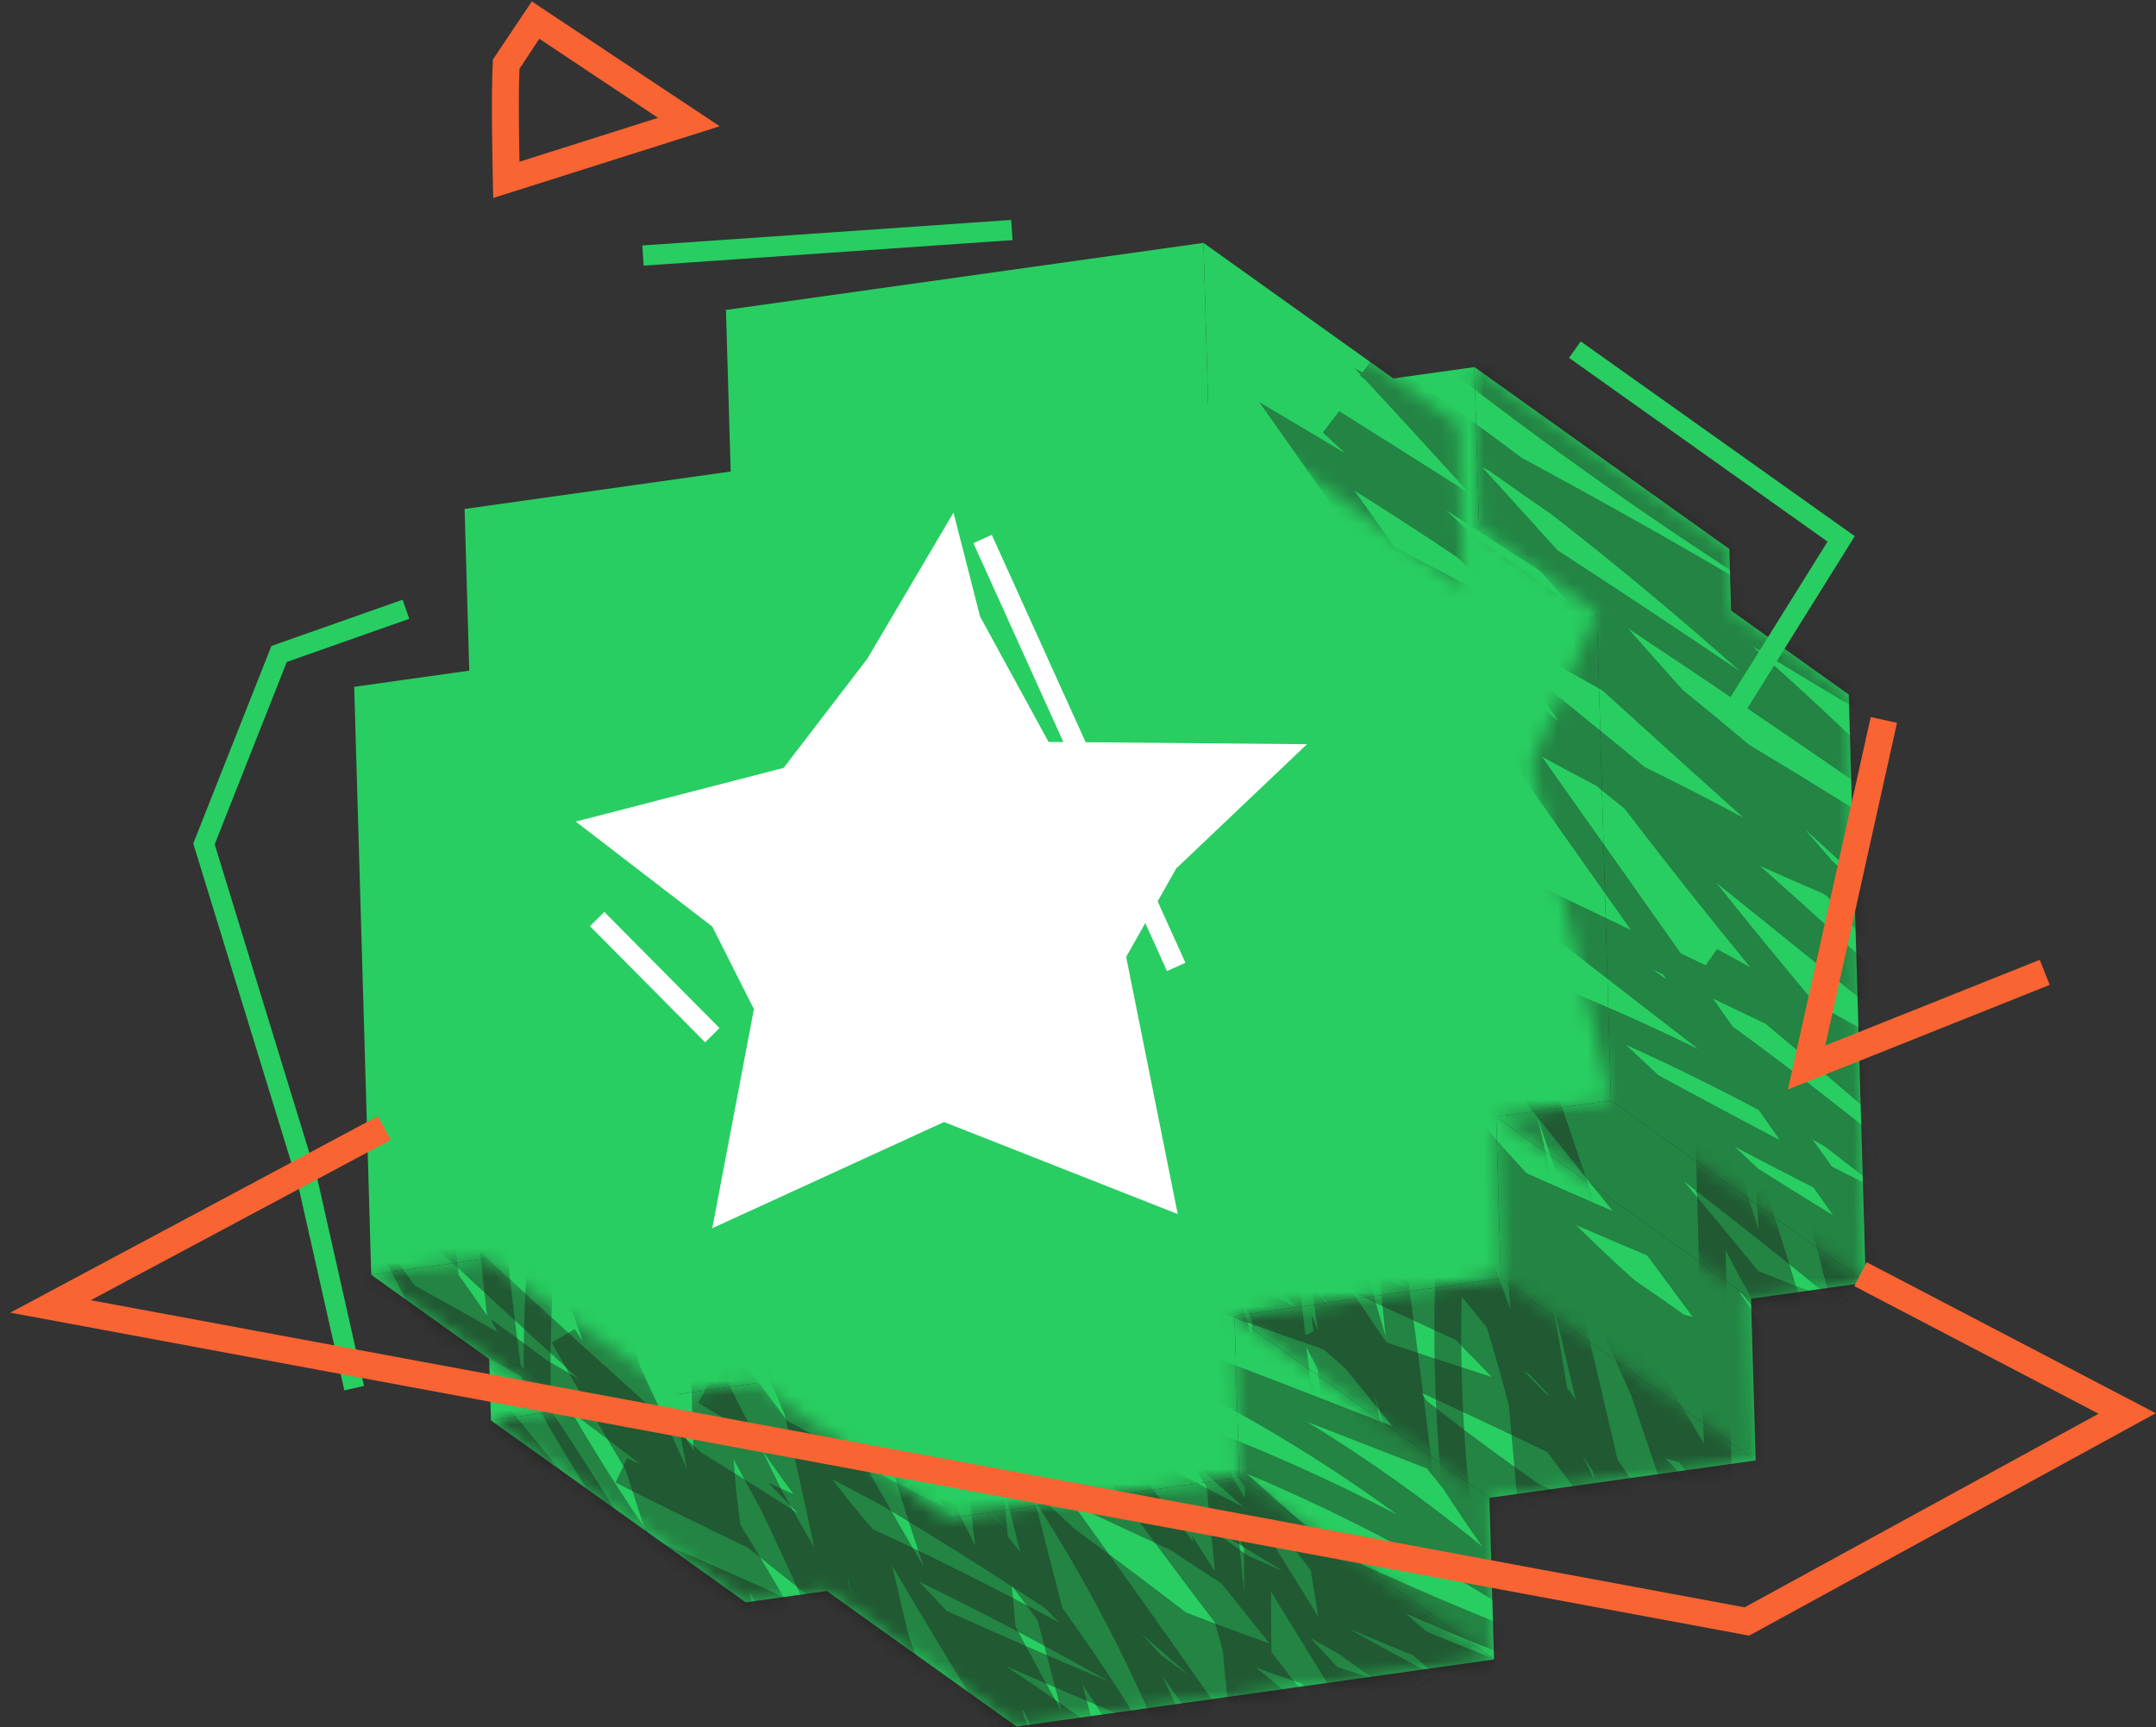 <svg width="146" height="117" viewBox="0 0 146 117" fill="none" xmlns="http://www.w3.org/2000/svg">
<rect x="0" y="0" width="146" height="117" fill="#333333" stroke="none"/>
<path d="M32.93 85.251L50.186 97.576L42.395 98.671L25.139 86.346L32.93 85.251Z" fill="#28CE61"/>
<path d="M81.496 16.451L98.752 28.776L99.071 39.719L81.811 27.394L81.496 16.451Z" fill="#28CE61"/>
<path d="M51.267 93.676L68.522 105.997L50.505 108.533L33.244 96.208L51.267 93.676Z" fill="#28CE61"/>
<path d="M99.846 24.862L117.106 37.182L117.421 48.139L100.165 35.814L99.846 24.862Z" fill="#28CE61"/>
<path d="M83.918 100.076L101.174 112.401L68.842 116.944L51.582 104.619L83.918 100.076Z" fill="#28CE61"/>
<path d="M83.598 89.128L100.859 101.453L101.174 112.401L83.918 100.076L83.598 89.128Z" fill="#28CE61"/>
<path d="M107.938 34.719L125.194 47.044L126.348 86.875L109.092 74.55L107.938 34.719Z" fill="#28CE61"/>
<path d="M109.092 74.549L126.348 86.874L118.575 87.965L101.319 75.639L109.092 74.549Z" fill="#28CE61"/>
<path d="M101.319 75.64L118.575 87.965L118.89 98.922L101.634 86.597L101.319 75.64Z" fill="#28CE61"/>
<path d="M101.634 86.596L118.89 98.921L100.859 101.453L83.598 89.128L101.634 86.596Z" fill="#28CE61"/>
<path d="M81.497 16.451L81.811 27.394L99.847 24.863L100.167 35.815L107.939 34.72L109.093 74.55L101.321 75.641L101.635 86.597L83.6 89.129L83.919 100.076L51.583 104.62L51.268 93.677L33.246 96.208L32.931 85.252L25.14 86.346L23.986 46.52L31.777 45.425L31.462 34.474L49.48 31.937L49.16 20.994L81.497 16.451Z" fill="#28CE61"/>
<path d="M64.569 34.72L66.37 41.763L71.005 50.252L88.507 50.407L79.653 58.823L76.26 64.812L79.754 82.232L63.93 75.997L48.234 83.19L51.053 68.352L48.234 62.759L38.988 55.648L53.065 52.012L58.73 44.623L64.569 34.72Z" fill="white"/>
<mask id="mask0_38_5070" style="mask-type:luminance" maskUnits="userSpaceOnUse" x="25" y="16" width="102" height="101">
<path d="M81.809 27.398L81.495 16.45L98.751 28.766L99.07 39.714L81.809 27.398ZM118.575 87.969L126.329 86.874L125.18 47.048L117.225 41.356L117.106 37.187L99.845 24.871L100.165 35.818L108.134 41.511L103.691 51.779L109.091 74.554L101.337 75.649L101.652 86.596L83.616 89.132L83.935 100.08L64.143 102.862L51.284 93.68L45.81 94.447L32.929 85.255L25.138 86.35L38.006 95.537L33.248 96.207L50.504 108.523L55.978 107.752L68.837 116.934L101.168 112.373L100.853 101.426L118.889 98.889L118.575 87.969Z" fill="white"/>
</mask>
<g mask="url(#mask0_38_5070)">
<g opacity="0.42">
<path d="M74.561 147.948L68.07 143.579C63.813 140.705 59.637 137.711 55.544 134.597C57.065 136.057 58.6 137.512 60.151 138.962L66.382 144.851L59.038 140.408C50.309 135.116 42.148 128.937 34.685 121.971C35.724 123.256 36.83 124.486 37.996 125.657L36.783 127.025C30.363 121.871 23.693 117.034 16.772 112.515C14.318 111.653 11.855 110.791 9.391 109.947C9.87 110.773 10.331 111.521 10.76 112.155L11.216 112.825C17.31 117.022 22.469 122.194 23.569 129.703L23.961 132.243L22.072 130.515C18.268 127.03 15.198 122.267 12.224 117.665C11.435 116.442 10.682 115.275 9.943 114.143C7.134 112.228 4.114 110.494 1.217 108.866C-1.063 107.575 -3.207 106.353 -5.169 105.089L-10.975 101.362L-4.439 103.433C-1.124 104.485 2.195 105.576 5.519 106.704L5.122 105.965L4.666 105.098C2.756 104.073 0.862 103.009 -1.018 101.905L-0.105 100.313C0.944 100.879 1.988 101.454 3.028 102.037C0.556 97.585 -2.103 93.371 -4.772 91.619L-3.777 90.091C4.582 95.522 12.793 101.218 20.854 107.178C19.659 105.725 18.495 104.245 17.36 102.74C14.967 101.502 12.55 100.312 10.108 99.168L10.869 97.508C12.195 98.116 13.52 98.717 14.842 99.31C13.377 97.248 11.964 95.151 10.605 93.019L9.1 90.652L11.234 91.491C9.318 88.45 7.505 85.355 5.792 82.204L3.968 78.879L7.092 81.018C14.26 85.936 21.336 91.022 28.322 96.276C25.28 92.496 22.436 88.578 19.787 84.521L17.858 81.566L20.977 83.217C22.109 83.819 23.258 84.421 24.371 85.041C21.057 80.361 17.921 75.547 14.966 70.6L11.376 64.611L16.393 69.478C26.511 79.312 36.885 88.954 47.516 98.402C49.706 99.749 51.881 101.117 54.044 102.507L52.036 100.45L53.724 101.194C52.739 99.857 51.781 98.498 50.85 97.129C49.649 96.436 48.456 95.732 47.27 95.017L48.182 93.43L48.561 93.626C48.068 92.851 47.58 92.071 47.106 91.286C39.606 80.842 33.205 69.651 28.007 57.892L27.026 55.679L81.408 80.836L69.817 66.618C68.941 65.792 68.075 64.962 67.217 64.118L67.495 63.771L67.395 63.644L67.536 63.721L68.357 62.704C71.702 64.9 75.037 67.13 78.361 69.396C77.558 67.963 76.766 66.52 75.984 65.067L77.499 64.063C79.6 66.672 81.728 69.257 83.885 71.818L84.177 71.279L83.474 70.449L84.318 71.019L84.318 70.983C79.972 66.221 75.663 61.445 71.391 56.656L72.672 55.36C77.863 59.922 83.117 64.43 88.432 68.885L85.043 64.734L86.434 63.552C90.242 67.849 94.01 72.202 97.738 76.612L98.677 77.383L99.216 77.634C95.22 72.965 91.619 67.973 88.451 62.709L87.265 60.738L89.481 61.363L89.76 61.44C88.683 60.647 87.619 59.85 86.567 59.05L87.639 57.572C89.351 58.77 91.023 60.013 92.656 61.299L94.481 62.617C92.486 60.045 90.487 57.481 88.483 54.927C81.081 47.428 73.144 39.834 64.672 32.147L65.844 30.746L102.719 59.287L110.437 62.987L100.689 49.175L100.475 49.051L100.525 48.942L97.66 44.882L77.736 28.78L85.002 32.32C86.982 33.284 88.958 34.263 90.932 35.258L85.271 27.23L88.943 29.415C89.667 29.843 90.388 30.277 91.105 30.715L89.582 29.291L90.686 27.85C93.641 29.699 96.594 31.564 99.544 33.447C98.157 31.926 96.765 30.406 95.366 28.885L92.424 25.692L92.1 25.446L92.145 25.387L91.717 24.931L92.269 25.223L93.181 23.973C96.526 26.235 99.815 28.58 103.047 31.006C109.493 34.501 116.102 38.186 122.579 42.223L121.859 41.598C112.193 35.581 102.908 28.973 94.057 21.811L95.119 20.328L106.377 27.923C96.187 18.694 86.226 9.267 76.495 -0.358L77.704 -1.727L90.818 8.623L91.105 8.254C94.49 10.65 97.805 13.138 101.049 15.716C98.534 12.618 96.052 9.505 93.6 6.379L89.495 1.156L104.548 12.2L93.961 1.252L99.498 4.404C122.817 17.673 146.938 31.399 168.253 48.536L167.19 50.009C155.928 42.319 144.415 34.792 132.792 27.508C142.452 35.53 151.284 44.498 159.158 54.279L162.684 58.653L154.719 53.54L153.187 52.874C148.99 51.05 144.859 49.091 140.793 46.999L145.154 51.506L143.932 52.874L134.923 45.763C136.103 46.873 137.272 47.992 138.43 49.12L139.799 50.456L151.659 58.462C160.111 64.164 159.65 68.88 158.619 71.188L158.309 71.877L157.579 71.704C155.299 71.175 153.032 70.606 150.778 69.998L150.217 70.641L148.502 69.368C146.373 68.76 144.252 68.126 142.139 67.466L143.11 68.538L140.953 67.088C138.447 66.282 135.958 65.426 133.486 64.519C133.782 64.82 134.074 65.121 134.366 65.432C142.925 71.354 150.817 78.186 157.903 85.808L161.146 89.316L142.901 80.558C147.234 85.788 151.529 91.05 155.787 96.345L154.377 97.503C148.599 90.57 142.546 83.866 136.218 77.392L135.675 77.091L127.2 73.026C127.711 73.635 128.225 74.225 128.742 74.796C133.988 79.358 139.147 84.033 144.169 88.773L148.119 92.504L147.011 92.002C150.103 94.63 153.089 97.38 155.969 100.254L160.075 104.359L154.911 101.718C150.824 99.629 146.766 97.478 142.736 95.264C142.56 95.504 142.346 95.715 142.102 95.888L141.728 96.158L141.272 96.016C140.314 95.712 139.358 95.408 138.403 95.104L140.857 96.979L137.012 96.217L136.679 96.153C143.977 102.341 151.116 108.682 158.095 115.174L162.1 118.897L157.082 116.675C148.812 112.999 140.766 108.834 132.906 104.359L136.145 108.921L131.447 105.395C130.428 104.634 129.415 103.874 128.409 103.114L128.354 103.114L129.942 105.089C134.463 108.86 138.821 112.813 143.015 116.949C149.951 121.094 156.775 125.407 163.486 129.89L162.547 131.454C158.095 129.046 153.757 126.461 149.533 123.7C151.358 125.689 153.156 127.714 154.929 129.776L156.754 131.938L153.99 131.253C144.809 128.97 135.712 126.385 126.698 123.499C129.052 126.336 131.429 129.149 133.828 131.938L132.505 133.188L126.338 127.135L124.057 126.432L121.941 125.762C125.924 129.998 130.039 134.118 134.284 138.123L133.094 139.491C131.573 138.299 130.092 137.083 128.651 135.842L138.289 147.666L131.857 142.443L132.628 143.455L130.598 143.3C121.055 142.546 111.635 140.661 102.536 137.685L106.774 142.224L101.61 139.309C98.627 137.621 95.691 135.865 92.802 134.041C91.008 133.277 89.235 132.474 87.484 131.632C89.971 134.119 91.981 137.041 93.413 140.253L94.139 141.904L92.378 141.508C84.326 139.613 76.574 136.62 69.338 132.613L69.087 132.959L64.932 130.099L64.562 129.88C67.299 132.724 69.94 135.664 72.486 138.702L74.821 141.503L71.445 140.135C69.067 139.171 66.721 138.144 64.407 137.056C66.04 138.743 67.655 140.451 69.251 142.178L74.561 147.948ZM99.877 134.875C109.166 138.207 118.833 140.372 128.655 141.321C127.396 139.727 126.09 138.175 124.737 136.663C117.387 130.624 110.089 124.495 102.842 118.276L101.838 117.82L102.751 118.481L97.688 117.026C96.149 116.585 94.619 116.129 93.099 115.658C99.609 122.6 106.284 129.357 113.123 135.929L111.983 137.343C103.718 131.778 95.32 126.117 86.699 120.771L99.877 134.875ZM67.947 129.776C75.14 133.881 82.799 137.252 90.914 139.304C88.82 135.377 85.787 132.23 82.247 129.402L81.873 129.885C80.892 129.137 79.916 128.375 78.954 127.604L78.648 127.572L78.119 128.12L77.371 127.445C75.206 127.22 73.043 126.96 70.884 126.665C71.614 127.23 72.341 127.799 73.065 128.371L72.066 129.89C69.594 128.549 67.114 127.217 64.626 125.894L67.477 128.43L67.021 129.037L67.947 129.776ZM60.475 133.105C63.13 134.483 65.83 135.772 68.576 136.974C64.882 132.755 60.974 128.728 56.867 124.909L55.435 123.9C54.523 123.703 53.624 123.499 52.739 123.289L53.291 123.723L57.602 127.116L52.424 125.292L52.278 125.242C55.07 127.817 57.807 130.439 60.489 133.105L60.475 133.105ZM56.552 133.078C58.228 134.355 59.919 135.614 61.625 136.855C60.881 136.098 60.138 135.345 59.385 134.597C58.45 134.1 57.501 133.594 56.566 133.078L56.552 133.078ZM112.631 122.459C116.849 125.989 120.843 129.777 124.591 133.803L119.295 127.285C118.079 126.087 116.885 124.87 115.714 123.636C114.688 123.257 113.666 122.86 112.645 122.459L112.631 122.459ZM93.632 132.444C94.421 132.777 95.211 133.101 96.009 133.416L82.448 118.897L82.097 118.755C84.365 121.392 86.585 124.063 88.756 126.77L90.029 128.352L88.004 128.252L87.214 128.211C89.337 129.662 91.481 131.073 93.646 132.444L93.632 132.444ZM101.09 127.851L104.74 130.273C102.45 127.992 100.18 125.69 97.929 123.367L101.341 127.632L101.09 127.851ZM45.048 123.768C48.089 125.897 51.229 127.905 54.468 129.794C52.297 127.723 50.093 125.685 47.858 123.681L42.904 121.912L45.048 123.768ZM134.813 124.019C140.406 125.698 146.031 127.262 151.691 128.713C148.561 125.152 145.309 121.699 141.934 118.354C140.769 117.669 139.609 116.979 138.453 116.283C139.955 117.615 141.446 118.951 142.923 120.292L146.226 123.285L142.011 121.834C137.842 120.393 133.726 118.769 129.663 116.962L130.512 118.121L134.813 124.019ZM14.258 117.464C16.375 120.739 18.56 124.046 21.005 126.824C19.732 123.148 17.283 120.105 14.258 117.464ZM84.368 126.213L86.065 126.323C83.556 123.239 80.987 120.198 78.356 117.2C74.92 115.783 71.496 114.326 68.084 112.83C72.706 115.904 77.176 119.199 81.494 122.714L80.86 123.627C82.019 124.515 83.188 125.377 84.368 126.213ZM80.692 125.93L80.879 125.93C78.525 124.203 76.206 122.426 73.922 120.598L73.17 120.197C74.082 121.03 75.005 121.854 75.939 122.669C77.544 123.736 79.154 124.808 80.692 125.93ZM67.919 124.389C70.288 124.753 72.66 125.076 75.035 125.356C74.178 124.589 73.311 123.823 72.444 123.075C69.878 121.345 67.374 119.52 64.932 117.601C63.067 116.271 61.279 114.837 59.577 113.304C55.167 111.175 50.718 109.13 46.23 107.169C47.188 108.464 48.178 109.746 49.186 111.005C55.578 115.281 61.83 119.742 67.942 124.389L67.919 124.389ZM124.582 120.812C127.927 121.907 131.284 122.962 134.654 123.978L129.152 119.362C126.853 117.434 124.573 115.477 122.31 113.491C120.182 112.415 118.082 111.29 116.011 110.116C118.851 113.707 121.716 117.273 124.605 120.812L124.582 120.812ZM90.102 120.717C91.571 121.629 93.036 122.564 94.499 123.522C91.525 120.785 88.472 118.126 85.34 115.544L84.505 116.415C85.746 117.355 86.98 118.304 88.209 119.261L90.102 120.717ZM119.368 122.997L120.919 123.522C119.751 122.427 118.565 121.354 117.361 120.301L116.741 120.087C117.585 121.045 118.465 122.017 119.345 122.979L119.368 122.997ZM58.701 120.717C60.148 121.471 61.591 122.231 63.03 122.997C59.961 120.72 56.855 118.486 53.711 116.296L54.212 116.848L54.769 117.382C56.07 118.471 57.373 119.576 58.678 120.698L58.701 120.717ZM49.135 120.52C49.99 120.739 50.844 120.954 51.699 121.164C51.065 120.685 50.44 120.206 49.815 119.727L41.563 114.052C39.788 113.176 38.01 112.304 36.231 111.434L37.011 112.059C41.15 114.741 45.191 117.562 49.135 120.52ZM107.673 118.449C109.418 119.207 111.176 119.93 112.946 120.621C112.129 119.708 111.317 118.796 110.519 117.857C108.086 116.966 105.653 116.053 103.221 115.12C104.73 116.205 106.213 117.327 107.673 118.449ZM23.742 114.987C26.269 116.739 28.765 118.536 31.232 120.379C30.429 119.239 29.669 118.068 28.951 116.867L23.742 114.987ZM121.243 119.686L121.398 119.736C118.165 115.749 114.972 111.718 111.819 107.643C108.96 105.91 106.16 104.085 103.417 102.17L102.719 101.887L121.243 119.686ZM85.025 112.93C87.363 114.822 89.665 116.76 91.931 118.746L88.145 114.02C87.082 113.678 86.038 113.3 85.002 112.93L85.025 112.93ZM37.682 117.195C39.102 117.657 40.526 118.101 41.956 118.527C39.97 116.836 37.964 115.173 35.939 113.537C34.251 112.448 32.55 111.384 30.835 110.344C33.106 112.634 35.389 114.917 37.682 117.195ZM137.92 118.408L138.198 118.513L137.646 118.021L137.92 118.408ZM127.405 113.934C130.313 115.299 133.252 116.57 136.223 117.747L128.555 110.654C126.73 109.641 124.895 108.641 123.049 107.653C123.715 108.142 124.377 108.636 125.033 109.135L130.804 113.509L125.389 111.229C126.064 112.132 126.739 113.03 127.405 113.934ZM96.739 110.576C100.522 112.118 104.323 113.604 108.142 115.033C107.923 114.764 107.686 114.495 107.481 114.221C103.33 112.701 99.234 111.055 95.192 109.286L96.488 110.412L96.739 110.576ZM109.716 111.945C110.932 112.812 112.123 113.703 113.288 114.618L106.874 108.46C107.814 109.612 108.761 110.766 109.716 111.922L109.716 111.945ZM64.056 109.089C67.736 110.747 71.435 112.358 75.154 113.925C70.912 111.53 66.61 109.244 62.231 107.119C62.833 107.748 63.445 108.414 64.056 109.067L64.056 109.089ZM90.558 112.907L92.957 113.683L90.677 112.032L88.733 110.941L90.558 112.907ZM91.644 110.49C93.532 111.557 95.44 112.587 97.368 113.578C96.803 113.091 96.239 112.602 95.676 112.109C94.271 111.54 92.869 110.96 91.47 110.367L91.644 110.49ZM78.639 112.123C79.247 112.567 79.866 113.011 80.495 113.455C79.428 112.506 78.352 111.571 77.266 110.649L78.639 112.123ZM6.007 103.752C12.187 107.049 18.542 110.01 25.042 112.62C17.278 106.72 9.35 101.058 1.258 95.633C2.923 98.092 4.511 100.965 6.007 103.752ZM130.357 100.724C137.628 104.966 145.049 108.962 152.644 112.583C146.224 106.711 139.67 100.967 132.979 95.35C130.319 94.797 127.659 94.216 125.001 93.608C126.835 95.98 128.62 98.352 130.357 100.724ZM90.43 105.121C95.229 107.377 100.11 109.459 105.073 111.366C104.546 110.864 104.017 110.368 103.485 109.879C97.436 105.968 91.054 102.597 84.414 99.807C86.415 101.586 88.42 103.357 90.43 105.121ZM80.345 109.226C82.209 109.953 84.087 110.652 85.978 111.325L82.717 107.247C81.573 106.514 80.435 105.767 79.3 105.007C75.919 103.459 72.558 101.867 69.219 100.231L72.736 103.534C75.3 105.407 77.836 107.31 80.345 109.244L80.345 109.226ZM2.942 107.748C4.483 108.624 6.048 109.523 7.594 110.485C7.33 110.029 7.065 109.55 6.796 109.057C5.51 108.624 4.228 108.204 2.942 107.748ZM44.191 104.254C48.561 106.118 52.897 108.066 57.2 110.097C55.029 108.325 52.844 106.568 50.645 104.829C47.638 103.385 44.651 101.914 41.687 100.418L42.467 98.771L43.379 99.186C41.834 98.001 40.282 96.827 38.722 95.665C40.437 98.612 42.26 101.481 44.191 104.272L44.191 104.254ZM59.134 103.593C63.395 105.55 67.577 107.662 71.706 109.892L70.793 108.939C67.101 106.494 63.35 104.136 59.54 101.864C58.468 101.312 57.405 100.751 56.347 100.181L57.547 101.727C58.061 102.357 58.59 102.985 59.134 103.611L59.134 103.593ZM22.364 98.625L37.116 108.77L38.028 107.593L39.283 108.446C38.941 108.104 38.594 107.762 38.256 107.415C31.191 102.821 23.754 98.825 16.024 95.469C16.507 96.171 16.995 96.872 17.488 97.572L19.988 99.291L20.029 99.26L20.211 99.451C21.123 100.076 22.008 100.71 22.902 101.349C22.866 101.175 22.829 101.007 22.798 100.838L22.364 98.625ZM113.05 106.248C114.221 106.95 115.403 107.64 116.595 108.319L115.067 106.914L112.868 106.001C112.909 106.102 112.991 106.179 113.05 106.261L113.05 106.248ZM8.055 107.561L9.902 108.204C9.159 107.748 8.415 107.292 7.667 106.863L8.055 107.561ZM29.384 106.106L31.419 107.078L25.087 102.731C25.087 102.813 25.128 102.89 25.147 102.972C26.57 104 27.982 105.045 29.384 106.106ZM122.999 103.032C124.463 104.25 125.927 105.472 127.378 106.704L126.867 105.983C125.216 104.463 123.594 102.921 122 101.358L120.851 101.048L122.999 103.032ZM84.505 105.372L86.918 106.435C85.285 105.428 83.65 104.438 82.014 103.465L82.064 103.524L82.284 103.775L84.505 105.372ZM119.788 103.857C120.896 104.437 121.995 105.021 123.099 105.609L121.795 104.405C120.358 103.21 118.907 102.024 117.457 100.842C118.237 101.846 119.017 102.854 119.788 103.857ZM38.06 103.766C38.89 104.286 39.716 104.802 40.537 105.326L39.675 104.355L37.85 103.616L38.06 103.766ZM88.514 96.304C92.656 98.845 96.619 101.667 100.374 104.751C99.462 103.459 98.582 102.154 97.733 100.838L96.629 99.469C93.926 98.411 91.221 97.356 88.514 96.304ZM67.18 102.598L68.335 103.766L67.39 102.758L67.18 102.598ZM110.683 103.16L111.326 103.42C110.788 102.913 110.25 102.398 109.716 101.887L110.683 103.16ZM40.765 102.831L41.107 102.972C39.018 99.816 37.081 96.573 35.296 93.243C33.797 92.37 32.291 91.511 30.78 90.666C33.964 94.835 37.292 98.89 40.765 102.831ZM80.45 96.276C85.301 98.086 90.034 100.198 94.622 102.598C88.47 98.093 81.839 94.282 74.848 91.236C76.709 92.924 78.576 94.604 80.45 96.276ZM60.379 100.268C61.62 100.906 62.867 101.531 64.12 102.142C61.936 99.977 59.719 97.849 57.469 95.756C54.732 93.932 51.953 92.172 49.131 90.479C50.493 92.407 51.881 94.321 53.295 96.222C55.692 97.52 58.061 98.869 60.402 100.268L60.379 100.268ZM78.456 99.045C80.357 100.091 82.274 101.104 84.208 102.083C82.627 100.681 81.047 99.276 79.469 97.868C78.557 97.531 77.644 97.205 76.732 96.892L78.456 99.045ZM115.527 101.659L115.915 101.859C115.185 100.92 114.452 99.982 113.716 99.045L112.768 98.771L115.527 101.659ZM104.261 100.569L107.362 101.818C106.496 100.663 105.634 99.506 104.776 98.347C101.936 96.979 99.085 95.638 96.223 94.324L96.634 94.899C99.127 96.863 101.677 98.753 104.283 100.569L104.261 100.569ZM33.868 100.067C34.917 100.474 35.963 100.888 37.007 101.308C33.479 97.157 30.099 92.883 26.866 88.485C25.703 87.847 24.535 87.208 23.368 86.579C26.608 91.277 30.122 95.781 33.891 100.067L33.868 100.067ZM14.167 92.695C18.872 94.642 23.459 96.811 27.929 99.205L28.253 98.52C22.019 93.807 15.703 89.226 9.305 84.777C10.847 87.465 12.467 90.105 14.167 92.695ZM64.59 95.888C66.737 96.977 68.894 98.042 71.062 99.082C68.365 97.026 65.738 94.897 63.18 92.695L60.443 90.305L55.882 87.035L56.94 85.552C62.21 89.287 67.629 92.784 73.197 96.044C73.019 95.834 72.837 95.624 72.659 95.41L70.656 93.038L71.569 93.32L63.769 83.573L65.096 82.332C67.03 84.111 68.97 85.888 70.916 87.664C78.698 90.556 86.485 93.532 94.275 96.591L91.082 92.659C90.59 92.235 90.102 91.815 89.618 91.391C85.331 89.91 81.073 88.374 76.846 86.784L77.425 85.055C80.105 85.846 82.75 86.708 85.362 87.641L84.961 87.29L87.698 88.485L84.04 84.029L30.675 59.397C34.645 68.074 39.28 76.431 44.538 84.394L45.4 84.941C47.467 86.3 49.538 87.669 51.612 89.046L54.6 90.666L57.579 92.262L54.244 88.691L55.535 87.404L64.59 95.888ZM117.927 98.343L118.105 98.393L117.872 98.288L117.927 98.343ZM123.04 95.574C123.974 96.276 124.904 96.983 125.832 97.695C124.637 96.108 123.42 94.522 122.183 92.937L121.27 92.718C121.875 93.664 122.465 94.616 123.04 95.574ZM143.275 93.453C145.543 94.697 147.816 95.924 150.094 97.134C147.929 95.145 145.707 93.225 143.43 91.373L142.928 91.934C143.132 92.416 143.25 92.93 143.275 93.453ZM74.67 94.283L75.966 94.703C74.807 93.663 73.652 92.62 72.499 91.573L74.67 94.283ZM104.744 94.443L104.899 94.488C104.443 94.009 103.987 93.535 103.531 93.051L103.216 92.905C103.724 93.422 104.233 93.935 104.744 94.443ZM133.937 91.605C135.856 92.271 137.78 92.921 139.708 93.553C136.667 91.853 133.641 90.118 130.63 88.349L131.748 89.931L133.937 91.605ZM37.016 92.125L39.228 93.421C32.86 87.643 26.584 81.797 20.398 75.882C22.852 79.695 25.419 83.428 28.098 87.08C29.968 88.111 31.832 89.156 33.69 90.214L33.234 89.338L36.455 91.706L37.016 92.125ZM93.883 90.926C96.255 91.725 98.635 92.505 101.022 93.266C100.21 92.44 99.403 91.605 98.6 90.771L91.589 87.532C92.346 88.666 93.111 89.797 93.883 90.926ZM123.223 91.309C125.476 91.838 127.731 92.349 129.987 92.841L128.518 91.628C126.128 90.761 123.744 89.871 121.366 88.955C121.992 89.74 122.611 90.53 123.223 91.327L123.223 91.309ZM128.035 84.695C132.335 87.292 136.677 89.807 141.062 92.239C140.688 91.53 140.198 90.889 139.612 90.342L138.097 88.937L134.804 86.378C131.955 85.019 129.114 83.63 126.283 82.213L128.035 84.695ZM119.824 90.488L120.362 90.62C119.569 89.621 118.771 88.622 117.959 87.623L117.813 87.564C118.492 88.531 119.163 89.502 119.82 90.488L119.824 90.488ZM114.04 89.046L114.629 89.197C113.602 87.806 112.567 86.419 111.536 85.028C109.93 84.359 108.328 83.676 106.728 82.98C108.021 84.257 109.341 85.502 110.688 86.716C111.81 87.473 112.927 88.25 114.04 89.046ZM87.821 85.785L90.102 88.604C89.542 87.765 88.989 86.924 88.441 86.081L87.821 85.785ZM119.076 86.104C120.773 86.773 122.474 87.43 124.18 88.075C120.835 85.338 117.452 82.651 114.031 80.015C115.743 82.046 117.423 84.076 119.072 86.104L119.076 86.104ZM89.7 84.645L95.211 87.19C94.478 86.411 93.748 85.627 93.021 84.836L92.857 84.777C91.561 84.36 90.266 83.939 88.971 83.513L89.7 84.645ZM126.301 85.776L126.885 86.232L126.771 86.063C126.593 85.967 126.452 85.853 126.297 85.776L126.301 85.776ZM141.646 77.903L153.118 83.404C149.295 79.583 145.256 75.984 141.021 72.625C141.733 73.437 142.44 74.254 143.142 75.075L141.852 76.356C138.795 73.711 135.744 71.051 132.697 68.378C134.746 70.793 136.785 73.212 138.814 75.636L141.646 77.903ZM85.185 82.56L86.617 83.221C86.485 83.012 86.352 82.806 86.22 82.592L84.824 82.136L85.185 82.56ZM92.583 81.648L93.801 82.984L93.185 82.072L92.583 81.648ZM119.062 79.157C120.744 80.222 122.433 81.274 124.13 82.314L122.812 80.439C121.024 79.527 119.24 78.614 117.466 77.661L119.062 79.157ZM103.371 79.463C105.311 80.332 107.257 81.187 109.21 82.026L98.052 68.118C96.684 66.887 95.287 65.687 93.861 64.519C93.006 64.252 92.151 63.989 91.297 63.73C94.834 69.333 98.875 74.6 103.371 79.467L103.371 79.463ZM124.044 79.007C125.26 79.63 126.487 80.25 127.725 80.868L123.556 77.643L122.753 77.187L124.044 79.007ZM78.123 73.898L83.597 80.617L83.844 79.85L84.66 80.097C84.245 79.431 83.839 78.76 83.433 78.085C81.636 76.726 79.866 75.33 78.123 73.898ZM130.183 79.558L131.05 80.115C129.834 78.78 128.638 77.434 127.465 76.078C124.849 73.807 122.216 71.562 119.564 69.345L115.997 67.635L117.334 69.528C121.728 72.73 126.011 76.074 130.183 79.558ZM84.815 76.844C85.785 77.574 86.764 78.295 87.753 79.007C87.091 78.263 86.439 77.515 85.782 76.767L84.021 75.522L84.815 76.844ZM112.293 72.821C115.03 74.311 117.776 75.779 120.531 77.223L119.099 75.189C116.152 73.62 113.157 72.148 110.113 70.773L112.293 72.821ZM85.837 74.062C86.348 74.368 86.859 74.673 87.365 74.974L85.864 73.214L84.4 72.374L85.837 74.062ZM91.452 73.87L91.872 74.076L89.906 72.443L91.452 73.87ZM78.534 71.882C79.306 72.52 80.083 73.154 80.865 73.784L80.409 73.017L80.007 72.739C79.537 72.452 79.045 72.169 78.548 71.882L78.534 71.882ZM122.867 67.927L131.611 72.748C130.486 71.638 129.35 70.536 128.204 69.441L116.221 59.789C118.407 62.526 120.627 65.239 122.88 67.927L122.867 67.927ZM106.186 67.097C109.163 68.313 112.102 69.634 115.003 71.061L104.58 62.991C102.704 61.775 100.812 60.59 98.905 59.438L99.225 58.849L88.843 50.812L106.186 67.097ZM154.624 69.095C155.481 69.307 156.34 69.517 157.201 69.724C158.268 65.641 153.036 61.573 150.637 59.953L147.9 58.102L153.538 62.768L146.463 59.251L144.981 58.507L146.463 60.008C149.467 62.769 152.309 65.701 154.975 68.789L154.624 69.095ZM129.426 68.064L131.383 69.642C128.841 66.65 126.288 63.668 123.724 60.697L123.355 60.478C121.959 59.885 120.569 59.277 119.186 58.653C122.661 61.719 126.075 64.856 129.426 68.064ZM104.055 68.191L105.711 69.14L105.191 68.647L104.055 68.191ZM150.089 67.89L152.115 68.438C149.825 66.057 147.521 63.688 145.204 61.331C144.47 60.651 143.726 59.985 142.974 59.324L137.65 54.922C141.753 59.304 145.899 63.628 150.089 67.895L150.089 67.89ZM82.48 66.166C82.543 66.234 82.612 66.308 82.671 66.38L82.603 66.271L82.48 66.166ZM111.878 65.651L112.841 66.321L112.622 66.011L111.878 65.651ZM139.703 64.738C141.199 65.234 142.7 65.715 144.205 66.18C141.103 63.911 137.983 61.664 134.845 59.438C135.946 60.606 137.036 61.787 138.116 62.982L139.703 64.738ZM116.28 64.282L118.524 65.518C115.623 61.985 112.786 58.404 110.013 54.776L108.069 53.207C106.853 52.568 105.637 51.918 104.42 51.255L113.821 64.574L115.505 65.382L116.28 64.282ZM100.662 64.939L101.619 65.295L96.31 60.309C97.779 61.854 99.226 63.396 100.652 64.934L100.662 64.939ZM130.411 61.386C131.981 61.997 133.563 62.585 135.146 63.156C132.203 61.2 129.233 59.275 126.238 57.381C127.643 58.691 129.031 60.025 130.402 61.381L130.411 61.386ZM127.839 52.29C132.756 55.702 137.635 59.161 142.476 62.667C139.01 59.049 135.573 55.4 132.168 51.72C127.606 49.166 123.099 46.508 118.647 43.747C121.777 46.505 124.837 49.351 127.83 52.286L127.839 52.29ZM125.129 59.255L125.914 59.584C124.697 58.425 123.46 57.282 122.201 56.154C122.83 56.874 123.458 57.598 124.085 58.325L125.129 59.255ZM118.447 50.447C122.856 53.087 127.212 55.801 131.515 58.59C129.922 56.938 128.307 55.308 126.671 53.7C121.234 49.929 115.76 46.219 110.25 42.57C111.466 43.947 112.695 45.329 113.935 46.716C115.436 47.934 116.951 49.179 118.438 50.443L118.447 50.447ZM111.386 51.962C113.657 53.072 115.883 54.215 118.064 55.392C114.87 52.527 111.69 49.654 108.521 46.771C104.616 44.545 100.681 42.39 96.716 40.307L99.033 43.592L105.538 48.828L102.45 44.682L108.101 49.266C109.196 50.154 110.288 51.051 111.376 51.957L111.386 51.962ZM153.05 50.297L153.962 50.885C142.674 37.731 129.606 26.216 115.135 16.674L115.696 15.762C113.142 14.275 110.586 12.8 108.028 11.337L113.73 15.899C122.479 22.919 131.1 30.231 139.502 37.757L144.52 41.407L144.164 41.945C147.15 44.727 150.112 47.511 153.05 50.297ZM80.19 44.107C81.184 45.065 82.171 46.024 83.15 46.985L83.497 46.666L80.19 44.107ZM136.647 42.739C138.897 43.979 141.17 45.177 143.466 46.333L134.635 40.645L136.647 42.739ZM105.469 37.265C109.611 39.956 113.735 42.693 117.84 45.475C113.698 41.79 109.441 38.245 105.068 34.843C103.666 33.882 102.273 32.907 100.89 31.919L100.361 31.631C102.06 33.495 103.763 35.373 105.469 37.265ZM129.089 34.911L144.52 44.823C143.218 43.628 141.912 42.436 140.602 41.247C133.675 37.056 127.189 32.176 121.243 26.682L120.832 26.381L129.089 34.911ZM94.421 37.046C97.186 38.478 99.938 39.941 102.678 41.434L98.659 37.735C96.381 36.196 94.075 34.701 91.739 33.251L94.421 37.046ZM99.795 36.298C101.963 37.767 104.102 39.272 106.213 40.814L104.279 38.665C102.168 37.294 100.053 35.925 97.934 34.56L99.795 36.298ZM126.251 36.576C127.805 37.558 129.374 38.519 130.959 39.459L127.93 36.33L117.229 29.46L126.251 36.576ZM91.767 37.735L93.865 39.422L93.185 38.464L91.767 37.735ZM117.648 35.504L117.699 35.541C116.23 33.847 114.766 32.147 113.306 30.441C112.357 29.565 111.399 28.689 110.446 27.818C108.977 26.696 107.52 25.554 106.076 24.392L106.322 24.073C103.394 21.427 100.453 18.808 97.501 16.214L90.531 10.74C99.386 19.154 108.424 27.409 117.644 35.504L117.648 35.504ZM108.088 21.423L122.374 30.596L112.097 19.981L99.225 10.548C102.138 14.191 105.092 17.816 108.088 21.423ZM113.301 18.599L114.027 19.128C113.488 18.499 112.961 17.863 112.444 17.222L107.476 11.046L104.16 9.148L113.301 18.599Z" fill="#1D1D1B"/>
</g>
</g>
<mask id="mask1_38_5070" style="mask-type:luminance" maskUnits="userSpaceOnUse" x="25" y="74" width="102" height="43">
<path d="M83.917 100.078L101.173 112.394L68.841 116.955L55.982 107.75L50.509 108.521L33.253 96.205L38.01 95.535L25.138 86.353L32.929 85.258L45.797 94.445L51.27 93.678L64.129 102.861L83.917 100.078ZM126.338 86.877L109.082 74.561L101.328 75.656L118.584 87.972L126.338 86.877ZM83.588 89.135L100.849 101.451L118.885 98.915L101.624 86.599L83.588 89.135Z" fill="white"/>
</mask>
<g mask="url(#mask1_38_5070)">
<g opacity="0.42">
<path d="M91.689 183.752L89.216 175.842L89.298 177.11L87.697 175.856C80.162 169.946 73.355 163.161 67.422 155.644L68.443 161.77L65.752 156.484C64.201 153.443 62.728 150.356 61.332 147.224C60.255 145.595 59.225 143.949 58.23 142.27C58.932 145.727 58.995 149.282 58.417 152.761L58.102 154.54L56.857 153.236C51.2 147.203 46.398 140.422 42.584 133.083L42.183 133.229L40.304 128.558C40.244 128.426 40.181 128.294 40.117 128.166C40.828 132.046 41.401 135.956 41.836 139.894L42.233 143.515L40.176 140.509C38.725 138.381 37.337 136.228 36.011 134.05C36.44 136.365 36.842 138.682 37.216 141.002L38.461 148.725L35.473 141.504C33.509 136.751 31.684 131.946 29.999 127.09C30.471 129.154 30.945 131.216 31.423 133.275L33.366 141.636L29.717 133.882C25.369 124.63 21.985 114.956 19.617 105.012C19.777 106.658 20.019 108.294 20.343 109.916L18.578 110.372C16.073 102.535 13.177 94.799 9.911 87.222C8.348 85.142 6.772 83.067 5.185 80.996C5.126 81.95 5.098 82.821 5.112 83.605C5.112 83.874 5.112 84.144 5.112 84.413C7.849 91.282 9.304 98.444 6.065 105.313L4.971 107.63L4.355 105.14C3.114 100.122 3.187 94.471 3.26 88.992C3.26 87.537 3.297 86.146 3.288 84.787C2.019 81.648 0.455 78.556 -1.046 75.577C-2.227 73.242 -3.327 71.016 -4.284 68.89L-7.021 62.613L-2.72 67.95C-0.54 70.66 1.626 73.397 3.776 76.161C3.776 75.887 3.826 75.609 3.853 75.326C3.881 75.043 3.912 74.678 3.944 74.355C2.91 72.442 1.913 70.512 0.952 68.566L2.576 67.736C3.135 68.791 3.687 69.848 4.232 70.906C4.638 65.834 4.761 60.839 3.502 57.92L5.181 57.194C9.134 66.348 12.825 75.638 16.256 85.065C16.07 83.192 15.918 81.314 15.8 79.431C14.486 77.078 13.13 74.748 11.731 72.443L13.282 71.486C14.057 72.713 14.828 73.949 15.599 75.18C15.517 72.653 15.5 70.126 15.549 67.599L15.603 64.794L16.922 66.696C17.001 63.108 17.201 59.524 17.524 55.945L17.861 52.177L19.275 55.685C22.529 63.743 25.613 71.894 28.526 80.139C28.085 75.309 27.881 70.473 27.915 65.629L27.942 62.098L29.63 65.2C30.241 66.326 30.848 67.453 31.454 68.589C31.281 62.842 31.328 57.088 31.596 51.328L31.92 44.345L33.398 51.187C36.39 64.976 39.706 78.775 43.328 92.496C44.41 94.825 45.475 97.165 46.521 99.516L45.983 96.715L46.973 98.261C46.895 96.605 46.845 94.945 46.827 93.289C46.218 92.049 45.61 90.802 45.002 89.549L46.626 88.723L46.831 89.097C46.831 88.185 46.872 87.273 46.909 86.36C46.451 73.5 47.321 60.626 49.504 47.944L49.915 45.558L81.297 96.578L79.505 78.332C79.231 77.161 78.971 75.989 78.725 74.815L79.149 74.678L79.149 74.519L79.227 74.66L80.472 74.263C82.056 77.949 83.601 81.653 85.106 85.375C85.23 83.737 85.371 82.095 85.521 80.453L87.346 80.453C87.65 83.798 88.001 87.131 88.4 90.452L88.942 90.165L88.815 89.084L89.203 90.028L89.243 90.005C88.258 83.637 87.309 77.275 86.397 70.92L88.181 70.555C90.005 77.215 91.889 83.874 93.832 90.534L93.294 85.188L95.119 84.974C95.912 90.66 96.644 96.371 97.313 102.107L97.669 103.27L97.979 103.776C97.221 97.681 96.972 91.534 97.235 85.398L97.34 83.117L98.841 84.86C98.9 84.937 98.964 85.006 99.028 85.083C98.572 83.83 98.116 82.573 97.659 81.311L99.37 80.672C100.127 82.615 100.837 84.577 101.5 86.556C101.759 87.259 102.02 87.961 102.285 88.664C102.048 85.422 101.8 82.181 101.541 78.939C99.519 68.6 97.106 57.883 94.302 46.79L96.054 46.274L111.002 90.415L115.381 97.769L114.925 80.891L114.815 80.668L114.92 80.608L114.779 75.641L107.024 51.214L111.129 58.184C112.242 60.082 113.343 61.989 114.432 63.904L114.154 54.084L116.006 57.933C116.371 58.691 116.735 59.452 117.091 60.214L116.612 58.198L118.327 57.609C119.778 60.784 121.209 63.977 122.62 67.189C122.316 65.151 121.996 63.112 121.662 61.072L120.982 56.784C120.937 56.652 120.891 56.524 120.85 56.396L120.918 56.369L120.818 55.748L121.114 56.296L122.556 55.753C124.076 59.49 125.518 63.263 126.88 67.07C130.319 73.543 133.786 80.271 136.952 87.222C136.865 86.917 136.783 86.607 136.696 86.31C131.968 75.929 127.885 65.265 124.472 54.38L126.187 53.755L131.364 66.294C127.961 53.012 124.878 39.605 122.109 26.231L123.87 25.775L129.07 41.649L129.526 41.503C131.016 45.377 132.398 49.283 133.672 53.221C133.292 49.253 132.945 45.286 132.632 41.321L132.108 34.702L138.553 52.236L135.784 37.27L138.653 42.958C150.741 66.915 163.239 91.684 171.523 117.766L169.808 118.386C164.681 105.756 159.253 93.116 153.597 80.618C157.207 92.643 159.604 104.999 160.753 117.501L161.26 123.071L157.456 114.404L156.543 113.004C154.053 109.163 151.694 105.245 149.468 101.249L150.609 107.416L148.844 107.872L145.295 96.957C145.663 98.535 146.017 100.115 146.358 101.696L146.763 103.566L152.237 116.794C156.128 126.223 153.15 129.899 150.997 131.25L150.358 131.651L149.842 131.104C148.24 129.401 146.666 127.672 145.121 125.917L144.3 126.145L143.575 124.138C142.128 122.46 140.71 120.758 139.324 119.034L139.543 120.466L138.548 118.062C136.906 116.001 135.307 113.91 133.75 111.79C133.827 112.206 133.905 112.621 133.978 113.036C137.831 122.703 140.627 132.759 142.316 143.027L143.078 147.744L132.71 130.346C133.43 137.122 134.099 143.888 134.717 150.645L132.892 150.827C131.904 141.875 130.564 132.945 128.873 124.038L128.586 123.486L123.774 115.412C123.874 116.188 123.974 116.968 124.079 117.743C125.904 124.444 127.637 131.19 129.202 137.918L130.429 143.21L129.786 142.179C130.908 146.077 131.875 150.022 132.687 154.011L133.841 159.699L130.995 154.641C128.75 150.639 126.561 146.602 124.426 142.53C124.148 142.631 123.855 142.688 123.559 142.699L123.103 142.699L122.811 142.339C122.185 141.554 121.561 140.766 120.941 139.976L121.945 142.895L119.162 140.158L118.925 139.916C121.571 149.112 124.003 158.343 126.223 167.609L127.505 172.923L124.567 168.307C119.719 160.662 115.321 152.752 111.234 144.697L111.421 150.275L109.455 144.697C109.031 143.502 108.607 142.311 108.187 141.112L108.151 141.07L108.379 143.593C110.061 149.24 111.502 154.949 112.703 160.721C116.188 168.02 119.486 175.389 122.597 182.831L120.95 183.611C118.575 179.14 116.392 174.579 114.4 169.926C114.832 172.599 115.21 175.281 115.536 177.973L115.878 180.796L113.958 178.698C107.571 171.704 101.424 164.515 95.516 157.131C95.902 160.799 96.326 164.457 96.788 168.106L94.991 168.416L93.112 159.982L91.593 158.13C91.137 157.56 90.658 156.981 90.197 156.401C91.173 162.137 92.321 167.846 93.641 173.53L91.885 174.018C91.292 172.193 90.729 170.369 90.197 168.544L91.689 183.752ZM101.892 162.112C105.624 166.604 109.445 171.013 113.355 175.341C112.723 170.642 111.925 165.965 110.961 161.31C110.377 160.092 109.784 158.869 109.191 157.66C109.702 159.601 110.203 161.539 110.696 163.476L111.786 167.791L109.086 164.252C106.41 160.755 103.883 157.125 101.505 153.364C101.528 153.843 101.55 154.321 101.569 154.8L101.892 162.112ZM66.769 151.831C72.664 159.746 79.521 166.897 87.182 173.119C87.008 171.094 86.779 169.078 86.493 167.071C83.729 157.975 81.036 148.829 78.415 139.634L77.84 138.689L78.246 139.752L74.829 135.738C73.799 134.525 72.777 133.293 71.773 132.057C73.356 141.44 75.185 150.759 77.247 160.023L75.514 160.566C71.705 151.357 67.841 141.996 63.613 132.778L66.769 151.831ZM84.272 148.551C85.834 153.825 87.067 159.19 87.962 164.617L87.141 156.251C86.8 154.578 86.482 152.906 86.187 151.233C85.54 150.339 84.915 149.445 84.285 148.551L84.272 148.551ZM111.084 140.24C114.801 147.794 118.77 155.229 123.108 162.432C121 153.996 118.72 145.591 116.266 137.216C114.356 135.282 112.461 133.324 110.582 131.341C110.768 134.333 110.935 137.3 111.084 140.24ZM95.164 153.792C97.342 156.557 99.554 159.293 101.801 162.003L99.771 155.115C98.923 152.238 98.108 149.349 97.326 146.448C96.159 144.368 95.032 142.264 93.946 140.135C94.296 144.697 94.702 149.249 95.164 153.792ZM107.581 159.157L107.758 159.398L107.567 158.682L107.581 159.157ZM101.299 149.614C102.963 152.351 104.708 155.036 106.536 157.67L104.068 147.516C103.104 145.661 102.13 143.812 101.144 141.969C101.427 142.744 101.705 143.521 101.979 144.3L104.365 151.142L101.117 146.252C101.181 147.371 101.242 148.492 101.299 149.614ZM89.581 152.688C89.914 153.145 90.247 153.555 90.585 153.984C90.22 152.424 89.824 150.875 89.399 149.336L89.002 148.811C89.189 150.107 89.38 151.398 89.581 152.688ZM92.966 150.982L93.066 151.11C92.573 146.001 92.148 140.88 91.789 135.747C90.36 132.725 89.037 129.661 87.82 126.556L87.396 125.936L92.966 150.982ZM71.691 146.658C72.261 148.004 72.822 149.349 73.388 150.691C72.74 147.525 72.121 144.352 71.531 141.171L72.019 146.613L71.691 146.658ZM43.013 129.931C46.735 137.335 51.251 144.373 56.876 150.572C57.304 146.143 56.52 141.841 55.142 137.535L54.563 137.727C54.155 136.562 53.765 135.391 53.391 134.215L53.153 134.018L52.41 134.183L52.163 133.206C50.482 131.82 48.823 130.406 47.187 128.964C47.491 129.84 47.783 130.716 48.063 131.592L46.389 132.303C45.075 129.822 43.745 127.342 42.397 124.864C42.732 126.08 43.057 127.31 43.374 128.554L42.662 128.809C42.776 129.188 42.895 129.557 43.013 129.931ZM62.938 146.353C63.394 147.069 63.891 147.776 64.374 148.478L61.113 128.864C61.04 128.764 60.967 128.659 60.899 128.554C61.328 132.008 61.7 135.463 62.016 138.917L62.199 140.934L60.566 139.734L59.932 139.278C60.886 141.656 61.889 144.016 62.938 146.357L62.938 146.353ZM125.849 141.335C127.044 143.625 128.261 145.906 129.498 148.177C128.796 145.326 128.002 142.494 127.136 139.693L126.406 139.884C126.304 140.395 126.116 140.884 125.849 141.33L125.849 141.335ZM82.347 142.462C83.387 144.052 84.451 145.627 85.54 147.187C85.357 145.971 85.192 144.755 85.043 143.538C83.507 141.449 81.986 139.346 80.481 137.23C81.141 138.963 81.763 140.707 82.347 142.462ZM103.644 138.096C104.191 139.921 104.731 141.746 105.263 143.57C105.263 143.278 105.263 142.982 105.231 142.69C104.693 140.519 104.196 138.335 103.74 136.14C103.475 135.843 103.215 135.542 102.955 135.227L103.644 138.096ZM87.679 138.151C88.205 139.544 88.704 140.944 89.175 142.352L87.241 133.685C87.375 135.172 87.519 136.661 87.674 138.151L87.679 138.151ZM100.533 137.006C101.141 138.101 101.737 139.197 102.321 140.295L101.902 138.575C101.363 136.781 100.816 134.99 100.259 133.202L100.533 137.006ZM77.612 129.854C79.911 133.229 82.257 136.574 84.65 139.889C84.618 139.538 84.582 139.191 84.55 138.84C81.938 135.276 79.435 131.639 77.042 127.929L77.498 129.589L77.612 129.854ZM119.08 134.616C120.312 136.231 121.555 137.835 122.811 139.428C121.215 136.327 119.653 133.206 118.127 130.068L118.186 132.011L119.08 134.616ZM66.454 134.616C67.166 136.203 67.87 137.792 68.567 139.383C67.613 135.451 66.532 131.546 65.351 127.673L64.188 127.952C64.707 129.421 65.214 130.892 65.707 132.367L66.454 134.616ZM117.999 125.598C120.155 130.132 122.383 134.627 124.681 139.082C124.766 138.283 124.713 137.477 124.526 136.696C124.367 136.025 124.207 135.36 124.043 134.689L122.711 130.748C121.081 128.041 119.481 125.315 117.912 122.569L117.999 125.598ZM93.586 135.277C94.17 136.512 94.778 137.741 95.411 138.963L94.895 136.942C94.454 136.285 94.01 135.63 93.563 134.976C93.572 135.081 93.577 135.182 93.586 135.277ZM133.084 127.464L139.593 138.411C138.528 133.115 137.157 127.885 135.488 122.747C135.634 123.819 135.77 124.886 135.898 125.94L134.115 126.296C133.032 122.403 131.968 118.5 130.922 114.587C131.29 117.728 131.65 120.871 132.003 124.015L133.084 127.464ZM58.654 136.03C59.111 136.377 59.567 136.719 60.023 137.061C59.64 133.108 59.184 129.154 58.654 125.201C56.578 122.118 54.531 119.01 52.515 115.878C54.668 120.995 56.57 126.214 58.221 131.532L57.176 131.957C57.645 133.325 58.138 134.683 58.654 136.03ZM34.935 128.568C36.385 131.183 37.923 133.751 39.547 136.272C38.803 130.712 37.774 125.195 36.463 119.741C36.249 119.198 36.039 118.655 35.829 118.108C35.184 117.445 34.549 116.779 33.922 116.11L34.141 116.776L35.856 121.985L32.549 117.606L32.453 117.483C33.36 121.169 34.19 124.865 34.944 128.572L34.935 128.568ZM107.818 131.925C108.21 133.029 108.595 134.132 108.972 135.236C108.853 133.257 108.716 131.262 108.561 129.252L107.927 128.572C107.891 129.667 107.891 130.784 107.818 131.925ZM75.372 121.839C78.109 126.38 81.024 130.813 84.117 135.141C83.957 134.434 83.793 133.731 83.619 133.024C80.741 126.422 77.286 120.086 73.297 114.089C73.981 116.656 74.673 119.232 75.372 121.817L75.372 121.839ZM66.528 125.343C67.44 128.216 68.285 131.105 69.064 134.009L68.525 127.956C67.855 127.08 67.189 126.205 66.528 125.32L66.528 125.343ZM55.749 133.749L55.895 133.863C54.885 131.126 53.936 128.364 53.048 125.575L52.647 124.823C52.944 126.022 53.254 127.222 53.559 128.412C54.339 130.196 55.078 131.975 55.749 133.749ZM110.331 128.431C111.916 130.118 113.51 131.791 115.116 133.448C114.934 132.842 114.751 132.23 114.564 131.624C113.044 129.58 111.551 127.52 110.085 125.443C110.172 126.451 110.254 127.459 110.331 128.449L110.331 128.431ZM98.211 132.837C98.28 132.965 98.353 133.092 98.426 133.216C98.335 132.034 98.243 130.844 98.147 129.658L97.509 128.905C97.742 130.205 97.974 131.519 98.211 132.837ZM73.402 126.966C74.387 128.9 75.409 130.813 76.467 132.705L75.865 130.556C75.012 129.297 74.168 128.043 73.324 126.775L73.402 126.966ZM31.715 126.373C32.402 128.368 33.115 130.353 33.854 132.326C33.653 131.286 33.448 130.248 33.238 129.211C32.703 128.283 32.195 127.337 31.715 126.373ZM93.349 131.391L93.741 131.966C93.577 131.241 93.413 130.52 93.253 129.799L93.349 131.391ZM102.052 131.391L102.171 131.528L102.034 131.313L102.052 131.391ZM71.185 128.376C71.705 129.037 72.225 129.694 72.754 130.351L71.75 127.701C71.417 127.044 71.084 126.383 70.76 125.721C70.882 126.6 71.016 127.482 71.162 128.367L71.185 128.376ZM46.001 125.438C47.771 127.053 49.57 128.634 51.397 130.182C51.105 129.065 50.809 127.952 50.508 126.834C49.319 123.976 48.241 121.068 47.274 118.113C46.457 115.975 45.761 113.792 45.189 111.576C42.683 107.355 40.102 103.191 37.444 99.082C37.526 100.692 37.64 102.307 37.781 103.913C40.731 111.01 43.463 118.183 45.978 125.429L46.001 125.438ZM148.812 127.327C149.409 127.984 150.007 128.631 150.609 129.279C153.756 126.465 151.649 120.188 150.545 117.511L149.277 114.441L151.371 121.433L147.425 114.591C147.147 114.135 146.873 113.633 146.599 113.154C146.736 113.848 146.868 114.523 147.001 115.225C147.981 119.186 148.727 123.201 149.236 127.249L148.812 127.327ZM89.453 125.698L91.342 128.435C91.26 126.998 91.182 125.552 91.109 124.116C89.504 121.403 87.871 118.709 86.21 116.033C86.21 116.265 86.21 116.489 86.233 116.735C87.2 119.752 88.266 122.736 89.431 125.689L89.453 125.698ZM78.67 113.423C80.719 117.83 82.459 122.374 83.879 127.021C83.847 125.447 83.834 123.874 83.847 122.3L83.674 120.562C81.998 118.169 80.323 115.786 78.647 113.414L78.67 113.423ZM107.973 125.894L108.347 126.3C108.237 125.028 108.123 123.755 108.005 122.473L107.891 122.346C107.927 123.523 107.947 124.702 107.95 125.885L107.973 125.894ZM109.797 121.826C110.837 123.322 111.891 124.812 112.959 126.296C111.669 122.166 110.336 118.061 108.958 113.98C109.238 116.604 109.502 119.217 109.752 121.817L109.797 121.826ZM115.951 125.539L116.193 126.241L116.193 126.036L115.951 125.539ZM145.664 123.805C146.12 124.334 146.576 124.859 147.033 125.379C146.446 122.131 145.838 118.884 145.208 115.636C144.971 114.666 144.72 113.696 144.455 112.726L142.457 106.121C143.461 112.038 144.53 117.933 145.664 123.805ZM64.685 119.673C65.843 121.315 67.023 122.937 68.224 124.54L67.768 119.34C67.215 118.093 66.68 116.84 66.163 115.581C64.201 112.425 62.282 109.239 60.406 106.025L61.51 110.723C62.608 113.688 63.666 116.671 64.685 119.673ZM122.615 122.514C122.752 122.825 122.893 123.139 123.026 123.45C122.767 121.671 122.516 119.89 122.273 118.108C121.361 114.763 120.409 111.436 119.418 108.128L117.392 104.729L117.456 107.047C119.354 112.146 121.078 117.302 122.629 122.514L122.615 122.514ZM61.656 121.123C61.93 121.835 62.199 122.548 62.463 123.263C62.098 121.894 61.715 120.526 61.323 119.134L61.656 121.123ZM27.249 112.251C28.617 115.718 30.123 119.127 31.765 122.478C31.099 119.553 30.389 116.636 29.634 113.729C28.585 112.327 27.538 110.924 26.492 109.519C26.738 110.431 26.993 111.339 27.249 112.251ZM117.803 118.697C118.478 119.892 119.171 121.087 119.842 122.282L118.154 117.287L117.739 116.461L117.803 118.697ZM71.951 108.93C74.99 113.122 77.764 117.499 80.257 122.036C77.624 114.879 74.206 108.036 70.067 101.632C70.688 104.068 71.316 106.501 71.951 108.93ZM103.945 121.47L104.351 121.926C104.266 120.196 104.175 118.467 104.077 116.74C103.115 115.294 102.157 113.834 101.208 112.374C101.579 114.153 101.99 115.92 102.44 117.675C102.951 118.934 103.452 120.197 103.945 121.47ZM40.304 117.232C41.088 118.66 41.877 120.088 42.657 121.515C41.359 117.921 40.006 114.343 38.598 110.782L38.707 111.512C38.767 111.768 38.821 112.019 38.88 112.274C39.361 113.925 39.835 115.578 40.304 117.232ZM113.574 116.037C114.389 117.862 115.216 119.673 116.056 121.47L115.992 119.189C115.007 117.438 114.034 115.678 113.073 113.912L113.574 116.037ZM70.295 118.747C70.751 119.49 71.244 120.229 71.718 120.968C70.916 119.226 70.101 117.497 69.273 115.782L69.273 115.864C69.273 115.973 69.305 116.083 69.319 116.192L70.295 118.747ZM93.203 120.836L93.303 120.964C93.189 120.316 93.08 119.664 92.966 119.016L92.783 118.719C92.92 119.426 93.061 120.133 93.203 120.836ZM51.215 110.518C53.368 113.93 55.559 117.319 57.788 120.685C55.575 116.338 53.254 112.06 50.786 107.863C50.923 108.748 51.066 109.633 51.215 110.518ZM138.754 115.417C139.721 116.661 140.704 117.892 141.705 119.112C140.373 115.508 139.017 111.909 137.636 108.315C137.905 109.897 138.161 111.508 138.398 113.077L138.754 115.417ZM86.101 111.9C87.621 113.88 89.171 115.847 90.749 117.802C90.534 116.662 90.32 115.522 90.115 114.381L86.069 107.804C86.069 109.172 86.079 110.538 86.101 111.9ZM122.976 108.775L127.592 117.634C127.269 116.086 126.935 114.54 126.588 112.995L121.94 98.32C122.241 101.809 122.586 105.293 122.976 108.775ZM68.767 96.482C73.648 103.197 78.488 109.983 83.286 116.84L82.803 111.79C82.625 111.17 82.451 110.55 82.283 109.925C79.546 106.321 76.849 102.687 74.191 99.023L75.632 97.901C77.426 100.03 79.154 102.213 80.814 104.451L80.673 103.936L82.274 106.431L81.713 100.72L50.873 50.653C49.379 60.077 48.617 69.603 48.592 79.144L48.998 80.102C49.965 82.38 50.935 84.66 51.908 86.944L53.5 89.941C54.029 90.936 54.563 91.928 55.101 92.92L54.316 88.135L56.105 87.779L58.946 99.867C60.132 101.962 61.335 104.048 62.554 106.125C61.457 102.905 60.452 99.663 59.539 96.4L58.563 92.883L56.579 87.642L58.285 86.99C60.602 93.02 63.187 98.93 66.039 104.72L65.944 103.895L65.583 100.811L66.199 101.559L65.091 89.12L66.888 88.824C67.502 91.378 68.129 93.931 68.767 96.482ZM68.767 110.167C69.774 112.082 70.809 113.986 71.874 115.878C71.331 113.829 70.797 111.772 70.263 109.742C69.693 108.962 69.109 108.187 68.521 107.421L68.767 110.167ZM50.124 103.265C52.588 107.258 54.917 111.327 57.113 115.472C57.04 115.038 56.962 114.605 56.889 114.176C55.165 110.08 53.34 106.029 51.415 102.024C50.832 100.975 50.252 99.917 49.687 98.859C49.732 99.507 49.778 100.154 49.828 100.806C49.928 101.609 50.029 102.426 50.134 103.247L50.124 103.265ZM135.743 98.503C137.951 104.068 140.102 109.65 142.197 115.248C141.306 110.316 140.466 105.369 139.675 100.41C137.285 95.757 135.004 91.043 132.833 86.269C133.909 90.317 134.882 94.388 135.752 98.485L135.743 98.503ZM111.444 107.019C112.889 109.774 114.363 112.511 115.869 115.23L115.8 112.744C114.213 109.806 112.533 106.917 110.76 104.077L111.444 107.019ZM128.322 112.539L129.083 114.933C128.624 111.038 128.147 107.142 127.651 103.247L127.464 102.864C126.628 101.59 125.808 100.311 125.005 99.028C126.219 103.495 127.333 107.992 128.349 112.52L128.322 112.539ZM32.453 111.809C33.042 112.461 33.635 113.113 34.232 113.756C33.968 113.008 33.708 112.26 33.452 111.512L29.721 102.234C28.727 100.519 27.728 98.807 26.724 97.098C26.829 97.413 26.93 97.732 27.025 98.047C28.993 102.572 30.802 107.159 32.453 111.809ZM100.337 107.612C101.468 109.409 102.618 111.197 103.785 112.976L102.18 95.223C101.721 93.435 101.22 91.662 100.679 89.905C100.12 89.205 99.552 88.512 98.978 87.825C98.83 94.448 99.284 101.071 100.337 107.612ZM157.857 110.773L158.313 111.777C156.181 94.577 151.662 77.758 144.884 61.806L145.847 61.373C144.536 58.718 143.222 56.075 141.906 53.445L144.127 60.41C147.53 71.098 150.668 81.959 153.505 92.874L155.645 98.695L155.052 98.95C156.022 102.888 156.957 106.829 157.857 110.773ZM132.865 107.489C133.835 108.867 134.823 110.235 135.83 111.594C134.461 108.334 133.052 105.087 131.601 101.851C132.048 103.718 132.469 105.598 132.865 107.489ZM86.087 104.355L89.28 109.519C89.104 108.464 88.93 107.407 88.76 106.349L88.655 106.207C87.807 105.143 86.961 104.079 86.119 103.014C86.096 103.457 86.092 103.904 86.087 104.355ZM57.395 106.837L57.71 108.447L57.482 107.078L57.395 106.837ZM83.888 104.246L84.244 107.868C84.244 106.861 84.244 105.853 84.244 104.843L83.888 104.246ZM37.316 95.534C39.928 99.487 42.463 103.508 44.92 107.599C44.093 104.922 43.246 102.251 42.379 99.584C40.673 96.719 39.001 93.843 37.362 90.954L38.926 90.014C39.104 90.302 39.286 90.589 39.469 90.872C38.836 89.029 38.193 87.192 37.539 85.361C37.305 88.746 37.231 92.137 37.316 95.534ZM109.537 98.859C111.344 101.532 113.062 104.26 114.692 107.042L110.473 94.548C109.579 92.505 108.666 90.475 107.736 88.459L108.329 88.144L104.123 75.705L109.537 98.859ZM24.745 102.699C25.675 103.867 26.618 105.024 27.573 106.171C26.852 103.668 26.092 101.173 25.292 98.685C24.495 96.843 23.671 95.018 22.82 93.212C23.455 96.371 24.097 99.534 24.745 102.699ZM128.951 91.752C131.159 96.386 133.287 101.056 135.337 105.76C134.92 103.504 134.476 101.252 134.005 99.005C131.572 92.856 129.06 86.734 126.47 80.64C126.731 82.465 126.99 84.29 127.245 86.114C127.838 88.012 128.417 89.882 128.951 91.784L128.951 91.752ZM90.142 103.457L90.416 105.24C90.416 104.88 90.416 104.515 90.416 104.155C90.311 103.931 90.224 103.698 90.142 103.466L90.142 103.457ZM68.247 104.063C68.533 104.419 68.816 104.775 69.096 105.131C68.706 103.61 68.322 102.102 67.942 100.606L68.247 104.063ZM53.053 101.158C53.731 102.374 54.425 103.591 55.133 104.807C54.507 101.79 53.839 98.786 53.13 95.793C51.856 92.752 50.514 89.749 49.103 86.785C49.176 89.147 49.275 91.51 49.399 93.873C50.646 96.281 51.859 98.713 53.039 101.167L53.053 101.158ZM119.504 102.07L120.686 104.351C120.23 99.789 119.848 95.237 119.541 90.694L118.788 88.313C118.131 87.096 117.485 85.88 116.849 84.663L117.306 100.966L118.259 102.572L119.504 102.07ZM129.658 102.777C129.813 103.014 129.973 103.233 130.114 103.484C129.731 101.842 129.331 100.204 128.915 98.571L129.284 101.427L129.658 102.777ZM148.406 95.383C149.592 97.661 150.822 99.915 152.096 102.148L147.876 92.541L148.406 95.383ZM115.08 100.788C115.226 101.153 115.372 101.518 115.536 101.883L115.536 101.5L115.08 100.788ZM14.335 93.152C15.473 96.008 16.558 98.885 17.592 101.783C17.551 100.414 17.592 98.996 17.647 97.604C16.549 96.114 15.445 94.63 14.335 93.152ZM146.412 84.723L153.784 101.518C153.364 99.803 152.937 98.088 152.502 96.373C149.046 89.053 146.341 81.403 144.428 73.538L144.25 73.055L146.412 84.723ZM5.085 89.959C5.035 93.859 5.025 97.819 5.541 101.486C6.503 97.714 6.143 93.846 5.085 89.959ZM83.482 100.113L84.308 101.454L84.308 100.711L83.396 99.547L83.482 100.113ZM107.147 98.581C107.43 99.151 107.717 99.721 108.005 100.291L107.841 99.593L107.147 98.581ZM86.333 95.146C86.739 96.291 87.154 97.427 87.583 98.571C87.446 97.586 87.314 96.605 87.182 95.616C86.926 94.944 86.666 94.273 86.402 93.604L86.333 95.146ZM83.866 97.116L84.408 97.773C84.436 96.989 84.463 96.204 84.495 95.419C83.753 93.291 83.051 91.147 82.388 88.988L83.259 97.623L83.866 97.116ZM93.518 96.345L93.755 96.751C93.508 95.935 93.267 95.118 93.02 94.302L93.518 96.345ZM30.346 94.899C30.538 95.356 30.729 95.812 30.916 96.304C30.82 95.848 30.725 95.351 30.633 94.877C27.29 87.14 23.305 79.697 18.719 72.626C18.719 73.479 18.751 74.332 18.778 75.189C19.161 76.102 19.535 77.064 19.91 78.004L19.96 78.004C19.96 78.091 19.992 78.182 20.01 78.268C20.411 79.29 20.808 80.312 21.2 81.334C21.264 81.174 21.328 81.014 21.396 80.855L22.25 78.779L28.932 95.378L30.346 94.899ZM122.241 89.111C123.518 91.291 124.735 93.475 125.89 95.661C124.814 91.516 123.749 87.362 122.697 83.199C120.672 79.197 118.587 75.23 116.444 71.299L116.558 75.317L119.08 83.277L118.811 78.1L120.987 85.042C121.411 86.406 121.821 87.756 122.227 89.111L122.241 89.111ZM88.733 93.408L89.494 95.023L89.221 92.742C88.97 92.236 88.714 91.734 88.463 91.232C88.555 91.948 88.646 92.696 88.733 93.408ZM106.112 93.996L106.709 94.817L105.049 87.743C105.423 89.829 105.779 91.913 106.116 93.996L106.112 93.996ZM32.485 91.716C32.887 92.6 33.287 93.49 33.685 94.384L33.507 93.098L32.408 91.478C32.44 91.565 32.463 91.647 32.49 91.725L32.485 91.716ZM35.254 92.432L35.459 92.737C35.459 88.951 35.647 85.17 36.007 81.416C35.237 79.862 34.458 78.314 33.667 76.772C34.017 82.015 34.547 87.238 35.259 92.441L35.254 92.432ZM5.796 73.994C9.119 80.16 12.773 86.142 16.744 91.912C13.542 82.704 10.07 73.597 6.33 64.593C6.357 67.558 6.088 70.833 5.796 73.994ZM23.96 88.874L25.123 90.812L22.254 83.678L22.172 83.915C22.786 85.564 23.382 87.216 23.96 88.874ZM83.852 87.555C84.138 88.513 84.434 89.471 84.741 90.429L84.796 89.54C84.737 89.389 84.677 89.239 84.614 89.084C84.367 88.591 84.112 88.066 83.856 87.555L83.852 87.555ZM143.119 84.522C143.872 86.205 144.647 87.87 145.445 89.54L144.652 85.257L139.543 73.616L143.119 84.522ZM31.058 86.347C31.705 87.259 32.349 88.182 32.987 89.115C32.336 83.7 31.88 78.265 31.619 72.813C31.011 71.636 30.39 70.462 29.758 69.291C29.86 74.993 30.296 80.683 31.062 86.333L31.058 86.347ZM125.43 73.62C127.391 78.151 129.316 82.705 131.204 87.282C129.79 81.918 128.198 76.606 126.429 71.349C125.796 69.77 125.176 68.188 124.567 66.6L124.312 66.057C124.686 68.572 125.06 71.089 125.434 73.606L125.43 73.62ZM90.306 84.983L90.347 85.27L90.347 85.138L90.306 84.983ZM38.059 81.448C38.434 82.214 38.812 82.98 39.186 83.728C37.076 75.414 35.079 67.079 33.197 58.722C33.139 63.257 33.214 67.786 33.42 72.311C34.406 74.206 35.38 76.108 36.344 78.017L36.44 77.028L37.809 80.782L38.059 81.448ZM18.71 69.287C21.55 73.511 24.17 77.855 26.569 82.319L27.221 81.927C24.634 74.552 21.906 67.242 19.038 59.995C18.837 63.088 18.728 66.185 18.71 69.287ZM1.02 75.627C1.819 77.21 2.626 78.82 3.392 80.467C3.429 79.942 3.47 79.395 3.516 78.838C2.685 77.762 1.854 76.692 1.02 75.627ZM5.395 78.287L6.585 79.833C6.218 79.048 5.845 78.265 5.468 77.484C5.441 77.753 5.418 78.022 5.395 78.287ZM136.55 78.875L136.573 78.93C136.269 76.707 135.989 74.481 135.734 72.252L134.822 68.489C134.213 66.74 133.631 64.982 133.075 63.216L133.453 63.083C132.477 59.264 131.477 55.455 130.452 51.657L127.687 43.227C130.394 55.151 133.348 67.034 136.55 78.875ZM136.377 61.856L143.219 77.402L140.528 62.873L135.022 47.894C135.424 52.546 135.875 57.2 136.377 61.856ZM121.233 69.661C122.23 72.094 123.182 74.526 124.089 76.959L123.664 74.095C122.664 71.787 121.654 69.481 120.635 67.18C120.836 68.014 121.037 68.84 121.233 69.661ZM116.343 67.312C117.864 70.03 119.348 72.767 120.795 75.522L119.495 70.217C118.449 67.675 117.354 65.156 116.211 62.659L116.343 67.312ZM100.592 65.328C100.897 66.678 101.188 68.023 101.468 69.364L101.924 69.287L100.592 65.328ZM113.757 66.418L114.569 68.986L114.537 67.814L113.757 66.418ZM142.284 62.395L142.594 63.238C142.499 62.413 142.407 61.592 142.334 60.775L141.609 52.888C141.039 51.743 140.469 50.608 139.894 49.472L142.284 62.395Z" fill="#1D1D1B"/>
</g>
</g>
<path d="M33.4 13.409L33.373 12.195C33.373 11.958 33.236 6.416 33.373 4.281L33.373 4.039L36.014 0.098L48.736 8.551L33.4 13.409ZM35.179 4.66C35.102 6.215 35.143 9.258 35.179 10.955L44.562 7.981L36.52 2.625L35.179 4.66Z" fill="#F96432"/>
<path d="M23.32 94.174L20.168 80.188L13.088 57.13L18.38 43.752L27.261 40.622L27.717 41.913L19.42 44.837L14.539 57.19L21.495 79.865L24.651 93.873L23.32 94.174Z" fill="#28CE61"/>
<path d="M68.472 14.898L43.494 16.627L43.589 17.993L68.567 16.264L68.472 14.898Z" fill="#28CE61"/>
<path d="M118.002 48.5L116.843 47.775L123.758 36.686L106.251 24.238L107.045 23.125L125.601 36.316L118.002 48.5Z" fill="#28CE61"/>
<path d="M118.449 110.786L118.129 110.727L0.699 88.909L25.591 75.604L26.453 77.214L6.146 88.066L118.143 108.87L142.113 95.756L125.569 87.112L126.413 85.498L145.986 95.72L118.449 110.786Z" fill="#F96432"/>
<path d="M121.072 73.793L126.682 48.568L128.461 48.961L123.603 70.819L138.127 65.012L138.802 66.709L121.072 73.793Z" fill="#F96432"/>
<path d="M67.162 36.225L65.916 36.79L79.027 65.774L80.274 65.21L67.162 36.225Z" fill="white"/>
<path d="M40.922 61.767L39.95 62.73L47.75 70.599L48.722 69.635L40.922 61.767Z" fill="white"/>
</svg>
